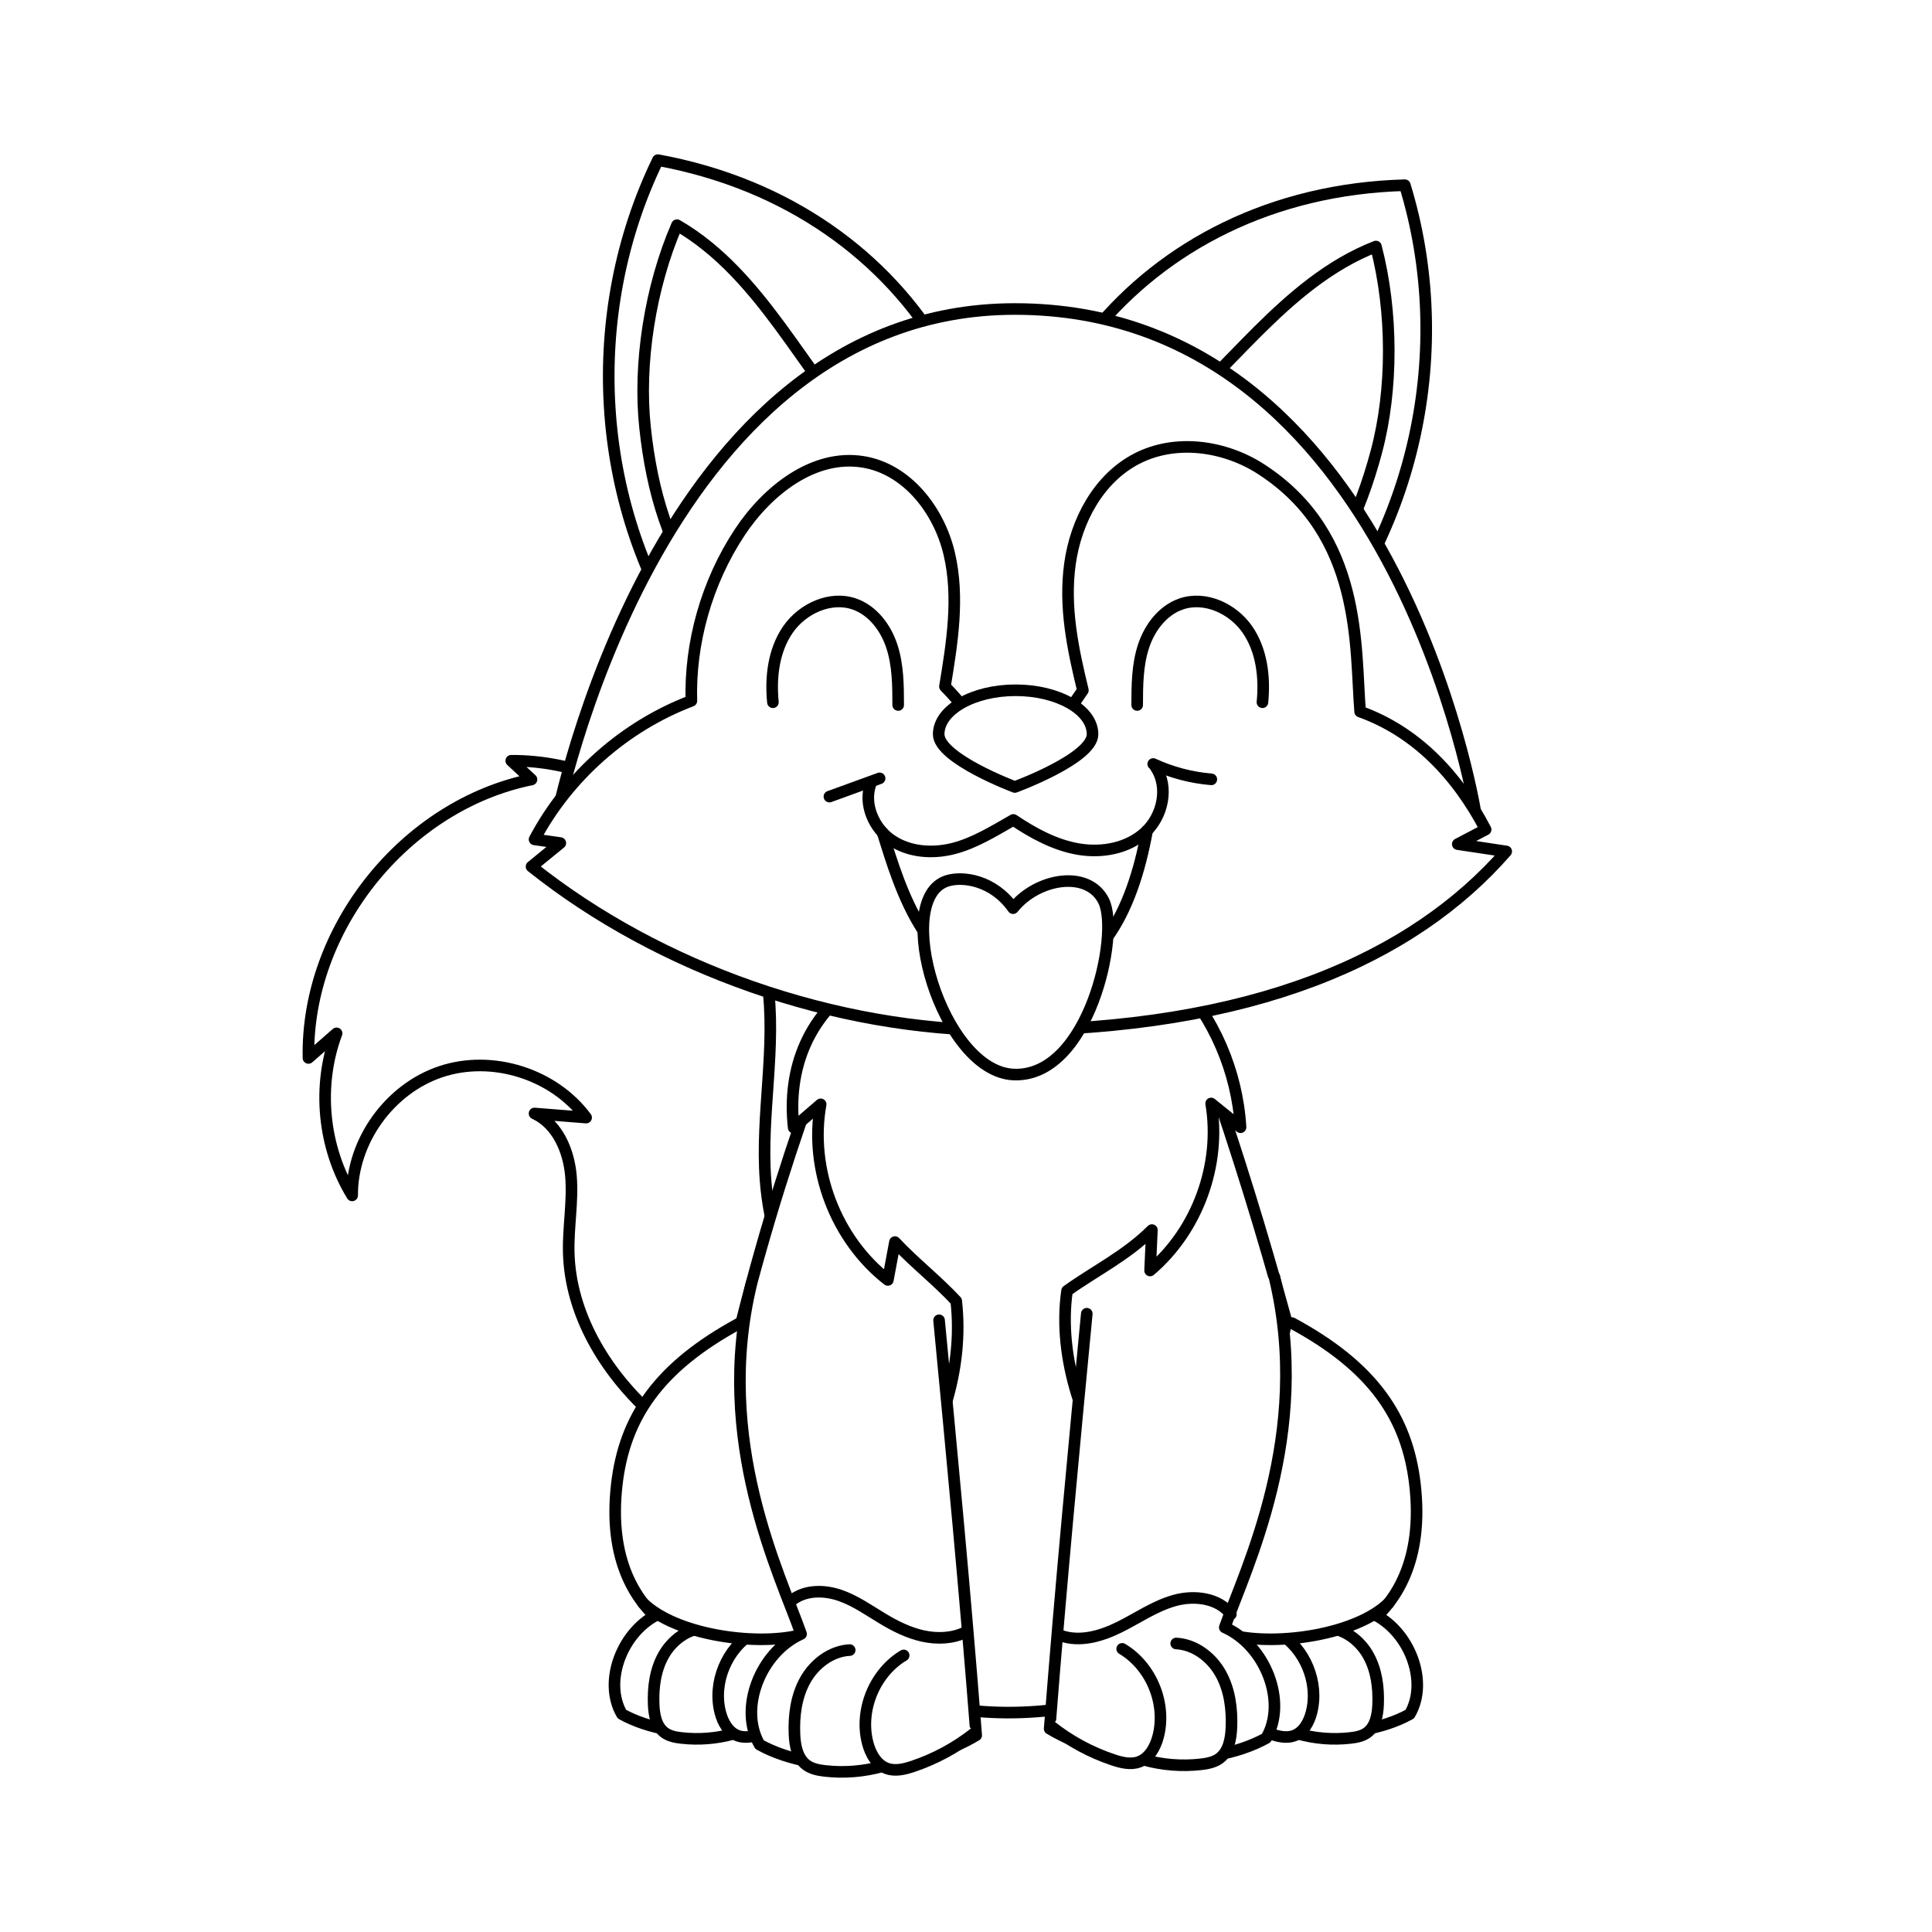 <?xml version="1.0" encoding="utf-8"?>
<!-- Generator: Adobe Illustrator 27.5.0, SVG Export Plug-In . SVG Version: 6.00 Build 0)  -->
<svg version="1.1" xmlns="http://www.w3.org/2000/svg" xmlns:xlink="http://www.w3.org/1999/xlink" x="0px" y="0px"
	 viewBox="0 0 500 500" style="enable-background:new 0 0 500 500;" xml:space="preserve">
<g id="BACKGROUND">
	<rect style="fill:#FFFFFF;" width="500" height="500"/>
</g>
<g id="OBJECTS">
	<g>
		<g>
			<path style="fill:#FFFFFF;stroke:#000000;stroke-width:3;stroke-linecap:round;stroke-linejoin:round;stroke-miterlimit:10;" d="
				M234.83,367.13c-20.87-13.46-34.88-37.03-36.72-61.79c-1.27-17.06,2.9-34.31,0.48-51.25c-4.49-31.53-34.44-57.37-66.28-57.21
				c1.75,1.62,3.5,3.23,5.24,4.85c-32.73,6.65-58.38,38.67-57.72,72.07c2.43-2.12,4.85-4.24,7.28-6.37
				c-5.09,13.62-3.56,29.54,4.03,41.94c-0.07-14.04,9.65-27.59,22.97-32.03c13.32-4.43,29.23,0.6,37.58,11.89
				c-4.45-0.35-8.9-0.71-13.35-1.06c5.96,2.76,8.89,9.71,9.43,16.26c0.54,6.55-0.74,13.12-0.58,19.69
				c0.38,15.92,9.31,30.69,21.08,41.43c11.77,10.74,26.21,18,40.59,24.85C216.5,382.64,224.14,374.88,234.83,367.13z"/>
			<g>
				
					<path style="fill:#FFFFFF;stroke:#000000;stroke-width:3;stroke-linecap:round;stroke-linejoin:round;stroke-miterlimit:10;" d="
					M344.88,390.39c-9.72-44.05-22.38-87.46-37.87-129.87c-30.04,1.76-59.1,1.44-87.29-3.64c-17.81,44.43-30.41,88.1-38.21,135.4
					c-1.6,9.72,2.39,19.57,10.44,25.24c20.23,14.25,44.94,22.34,69.83,22.55c24.15,0.2,48.26-7.01,70.32-20.01
					C342.35,414.03,347.44,402.01,344.88,390.39z"/>
				
					<path style="fill:#FFFFFF;stroke:#000000;stroke-width:3;stroke-linecap:round;stroke-linejoin:round;stroke-miterlimit:10;" d="
					M309.28,431.13c0,0,10.1-7.16-18.48-46.21c-10.34-14.13-17.16-33.52-14.65-50.85c7.19-5.16,15.34-9.11,21.96-15.73
					c-0.16,3.49-0.31,6.97-0.47,10.46c12.24-10.37,18.47-27.4,15.8-43.22c2.54,2.05,5.07,4.1,7.61,6.15
					c-0.84-14.38-6.89-28.4-16.77-38.88c-28.19,5.07-54.13,4.77-78.99-0.62c-16.64,9.54-21.54,24.87-19.89,39.59
					c2.33-2.01,4.66-4.02,6.99-6.02c-3.04,16.78,3.93,34.99,17.39,45.45c0.61-3.27,1.22-6.53,1.83-9.8
					c4.98,5.33,10.83,9.84,15.86,15.25c1.97,17.32-3.87,34.93-13.65,49.36c-7.66,11.29-23.38,26.17-14.35,47.01
					C265.21,456.99,309.28,431.13,309.28,431.13z"/>
			</g>
			<g>
				
					<path style="fill:#FFFFFF;stroke:#000000;stroke-width:3;stroke-linecap:round;stroke-linejoin:round;stroke-miterlimit:10;" d="
					M334.35,342.41c20.97,11.32,29.86,24.37,31.85,41.83c4.34,38.06-26.33,47.76-48.96,44.1"/>
				<g>
					
						<path style="fill:#FFFFFF;stroke:#000000;stroke-width:3;stroke-linecap:round;stroke-linejoin:round;stroke-miterlimit:10;" d="
						M315.97,415.35c-0.73,8.58-1.45,17.26-2.13,26.05c13.56,8.23,37.3,9.81,51.01,2.22c4.99-8.49-0.16-21.75-9.77-26.07"/>
					
						<path style="fill:#FFFFFF;stroke:#000000;stroke-width:3;stroke-linecap:round;stroke-linejoin:round;stroke-miterlimit:10;" d="
						M343.64,421.33c4.38,0.23,8.31,3.23,10.46,7.06c2.15,3.83,2.73,8.36,2.55,12.75c-0.11,2.69-0.66,5.68-2.84,7.27
						c-1.23,0.9-2.8,1.2-4.32,1.37c-4.53,0.52-9.16,0.15-13.54-1.08"/>
					
						<path style="fill:#FFFFFF;stroke:#000000;stroke-width:3;stroke-linecap:round;stroke-linejoin:round;stroke-miterlimit:10;" d="
						M330.93,422.59c6.83,4.07,10.46,12.87,8.49,20.57c-0.65,2.55-2.08,5.16-4.55,6.05c-1.95,0.7-4.11,0.17-6.07-0.49
						c-5.29-1.77-10.26-4.47-14.63-7.94"/>
				</g>
				
					<path style="fill:#FFFFFF;stroke:#000000;stroke-width:3;stroke-linecap:round;stroke-linejoin:round;stroke-miterlimit:10;" d="
					M359.42,414.85c-8.43,8.22-28.7,11.09-40.17,8.44"/>
			</g>
			<g>
				
					<path style="fill:#FFFFFF;stroke:#000000;stroke-width:3;stroke-linecap:round;stroke-linejoin:round;stroke-miterlimit:10;" d="
					M191.47,342.41c-20.97,11.32-29.86,24.37-31.85,41.83c-4.34,38.06,26.33,47.76,48.96,44.1"/>
				<g>
					
						<path style="fill:#FFFFFF;stroke:#000000;stroke-width:3;stroke-linecap:round;stroke-linejoin:round;stroke-miterlimit:10;" d="
						M209.84,415.35c0.73,8.58,1.45,17.26,2.13,26.05c-13.56,8.23-37.3,9.81-51.01,2.22c-4.99-8.49,0.16-21.75,9.77-26.07"/>
					
						<path style="fill:#FFFFFF;stroke:#000000;stroke-width:3;stroke-linecap:round;stroke-linejoin:round;stroke-miterlimit:10;" d="
						M182.18,421.33c-4.38,0.23-8.31,3.23-10.46,7.06c-2.15,3.83-2.73,8.36-2.55,12.75c0.11,2.69,0.66,5.68,2.84,7.27
						c1.23,0.9,2.8,1.2,4.32,1.37c4.53,0.52,9.16,0.15,13.54-1.08"/>
					
						<path style="fill:#FFFFFF;stroke:#000000;stroke-width:3;stroke-linecap:round;stroke-linejoin:round;stroke-miterlimit:10;" d="
						M194.89,422.59c-6.83,4.07-10.46,12.87-8.49,20.57c0.65,2.55,2.08,5.16,4.55,6.05c1.95,0.7,4.11,0.17,6.07-0.49
						c5.29-1.77,10.26-4.47,14.63-7.94"/>
				</g>
				
					<path style="fill:#FFFFFF;stroke:#000000;stroke-width:3;stroke-linecap:round;stroke-linejoin:round;stroke-miterlimit:10;" d="
					M166.4,414.85c8.43,8.22,28.7,11.09,40.17,8.44"/>
			</g>
			<g>
				<g>
					
						<path style="fill:#FFFFFF;stroke:#000000;stroke-width:3;stroke-linecap:round;stroke-linejoin:round;stroke-miterlimit:10;" d="
						M281.26,339.99c-3.37,35.15-6.73,70.29-9.61,107.4c14.9,9.05,40.99,10.78,56.05,2.43c5.48-9.33-0.17-23.91-10.73-28.65
						c5.38-15.33,22.74-49.98,12.84-90.71"/>
					
						<path style="fill:#FFFFFF;stroke:#000000;stroke-width:3;stroke-linecap:round;stroke-linejoin:round;stroke-miterlimit:10;" d="
						M304.4,425.33c4.82,0.25,9.13,3.55,11.49,7.76c2.36,4.21,3,9.19,2.8,14.01c-0.12,2.96-0.73,6.24-3.12,7.99
						c-1.36,0.99-3.08,1.32-4.75,1.51c-4.98,0.57-10.06,0.16-14.88-1.19"/>
					
						<path style="fill:#FFFFFF;stroke:#000000;stroke-width:3;stroke-linecap:round;stroke-linejoin:round;stroke-miterlimit:10;" d="
						M290.42,426.72c7.51,4.47,11.5,14.14,9.33,22.61c-0.72,2.8-2.28,5.67-5,6.65c-2.14,0.77-4.52,0.19-6.68-0.53
						c-5.81-1.94-11.28-4.91-16.08-8.72"/>
				</g>
				<path style="fill:none;stroke:#000000;stroke-width:3;stroke-linecap:round;stroke-linejoin:round;stroke-miterlimit:10;" d="
					M318.55,417.76c-3.21-4.23-9.44-4.98-14.55-3.56c-5.11,1.42-9.55,4.54-14.3,6.9c-4.75,2.36-10.34,3.98-15.32,2.15"/>
			</g>
			<g>
				<g>
					
						<path style="fill:#FFFFFF;stroke:#000000;stroke-width:3;stroke-linecap:round;stroke-linejoin:round;stroke-miterlimit:10;" d="
						M243.03,341.69c3.37,35.15,6.73,70.29,9.61,107.4c-14.9,9.05-40.99,10.78-56.05,2.43c-5.48-9.33,0.17-23.91,10.73-28.65
						c-5.38-15.33-22.74-49.98-12.84-90.71"/>
					
						<path style="fill:#FFFFFF;stroke:#000000;stroke-width:3;stroke-linecap:round;stroke-linejoin:round;stroke-miterlimit:10;" d="
						M219.9,427.04c-4.82,0.25-9.13,3.55-11.49,7.76c-2.36,4.21-3,9.19-2.8,14.01c0.12,2.96,0.73,6.24,3.12,7.99
						c1.36,0.99,3.08,1.32,4.75,1.51c4.98,0.57,10.06,0.16,14.88-1.19"/>
					
						<path style="fill:#FFFFFF;stroke:#000000;stroke-width:3;stroke-linecap:round;stroke-linejoin:round;stroke-miterlimit:10;" d="
						M233.87,428.42c-7.51,4.47-11.5,14.14-9.33,22.61c0.72,2.8,2.28,5.67,5,6.65c2.14,0.77,4.52,0.19,6.68-0.53
						c5.81-1.94,11.28-4.91,16.08-8.72"/>
				</g>
				<path style="fill:none;stroke:#000000;stroke-width:3;stroke-linecap:round;stroke-linejoin:round;stroke-miterlimit:10;" d="
					M205.18,413.96c3.41-2.52,8.18-2.46,12.19-1.08c4.02,1.38,7.52,3.9,11.16,6.08c3.22,1.93,6.62,3.62,10.28,4.43
					c3.66,0.81,7.62,0.68,11-0.94"/>
			</g>
		</g>
		<g>
			<g>
				
					<path style="fill:#FFFFFF;stroke:#000000;stroke-width:3;stroke-linecap:round;stroke-linejoin:round;stroke-miterlimit:10;" d="
					M283.05,85.85c18.17-22.33,46.21-36.97,80.52-37.92c13.02,42.51,2.66,90.02-26.72,122.5
					C320.65,142.08,302.91,114.49,283.05,85.85z"/>
				
					<path style="fill:#FFFFFF;stroke:#000000;stroke-width:3;stroke-linecap:round;stroke-linejoin:round;stroke-miterlimit:10;" d="
					M333.75,158.14c11.49-10.9,18.22-25.35,22.47-41.3s4.3-36.05-0.13-53.04c-23.95,9.28-39.11,34.13-54.57,44.42
					C317.7,125.08,325.1,134.02,333.75,158.14z"/>
			</g>
			<g>
				
					<path style="fill:#FFFFFF;stroke:#000000;stroke-width:3;stroke-linecap:round;stroke-linejoin:round;stroke-miterlimit:10;" d="
					M244.01,91.26c-14.53-24.86-40-43.62-73.75-49.82c-19.39,40.01-16.43,88.55,7.61,125.15
					C198.23,141.06,219.99,116.52,244.01,91.26z"/>
				
					<path style="fill:#FFFFFF;stroke:#000000;stroke-width:3;stroke-linecap:round;stroke-linejoin:round;stroke-miterlimit:10;" d="
					M182.81,154.92c-9.68-12.53-14.12-27.84-15.87-44.26c-1.76-16.42,1.28-36.28,8.26-52.39c22.25,12.84,33.41,39.73,47.11,52.27
					C203.75,124.72,195.06,132.41,182.81,154.92z"/>
			</g>
			<path style="fill:#FFFFFF;stroke:#000000;stroke-width:3;stroke-linecap:round;stroke-linejoin:round;stroke-miterlimit:10;" d="
				M143.93,212.22c0,0,25.56-132.25,118.71-132.25c98.09,0,119.15,129.95,119.15,129.95s-67.8,50.97-124.67,50.97
				S143.93,212.22,143.93,212.22z"/>
			<g>
				
					<path style="fill:#FFFFFF;stroke:#000000;stroke-width:3;stroke-linecap:round;stroke-linejoin:round;stroke-miterlimit:10;" d="
					M258.86,266.65c-42.51,0-88.08-15.86-121.3-42.38c2.48-2.03,4.97-4.06,7.45-6.09c-2.22-0.32-4.45-0.64-6.67-0.95
					c8.64-16.3,23.35-29.3,40.59-35.86c-0.44-14.83,3.91-30.61,12.52-43.62c7.16-10.81,19.12-20.29,31.92-18.22
					c11.38,1.84,19.67,12.57,22.3,23.8s0.76,22.96-1.12,34.34c3.57,3.6,6.42,7.59,10.72,11.81c5.42,0.06,10.84,0.11,17.32,0.01
					c2.47-3.18,4.94-6.9,7.66-10.85c-2.65-10.88-4.87-21.59-3.35-32.68c1.52-11.09,7.37-22.14,17.33-27.27
					c10.03-5.17,22.72-3.38,32.19,2.76c26.28,17.03,24.23,46.08,25.58,62.71c14.28,5.12,25,16.2,32.48,30.52
					c-2.4,1.26-4.8,2.52-7.21,3.78c4.18,0.63,8.36,1.26,12.54,1.89C365.85,247.85,324.37,266.65,258.86,266.65z"/>
				<g>
					
						<path style="fill:#FFFFFF;stroke:#000000;stroke-width:3;stroke-linecap:round;stroke-linejoin:round;stroke-miterlimit:10;" d="
						M242.93,190.02c0-6.28,8.92-11.38,19.91-11.38c11,0,19.91,5.09,19.91,11.38c0,6.28-20.11,13.65-20.11,13.65
						S242.93,196.3,242.93,190.02z"/>
					<g>
						<g>
							
								<path style="fill:none;stroke:#000000;stroke-width:3;stroke-linecap:round;stroke-linejoin:round;stroke-miterlimit:10;" d="
								M225.3,202.92c-1.85,5.24,0.82,11.4,5.41,14.52c4.59,3.12,10.65,3.54,16.03,2.16c5.38-1.38,10.21-4.37,15.52-7.4
								c5.14,3.44,10.7,6.49,16.79,7.54c6.09,1.05,12.82-0.16,17.36-4.36c4.54-4.2,6.15-11.69,2.7-16.82"/>
							
								<path style="fill:none;stroke:#000000;stroke-width:3;stroke-linecap:round;stroke-linejoin:round;stroke-miterlimit:10;" d="
								M227.64,201.44c-4.33,1.57-8.66,3.15-12.99,4.72"/>
							
								<path style="fill:none;stroke:#000000;stroke-width:3;stroke-linecap:round;stroke-linejoin:round;stroke-miterlimit:10;" d="
								M298.45,197.72c4.73,2.19,9.84,3.54,15.04,3.97"/>
						</g>
						<path style="fill:none;stroke:#000000;stroke-width:3;stroke-linecap:round;stroke-linejoin:round;stroke-miterlimit:10;" d="
							M228.41,215.45c4.56,14.51,11.56,39.35,34.43,39.35c21.31,0,30.23-18.89,34.04-39.87"/>
						
							<path style="fill:#FFFFFF;stroke:#000000;stroke-width:3;stroke-linecap:round;stroke-linejoin:round;stroke-miterlimit:10;" d="
							M285.63,233.16c-4.08-8.19-17.28-5.87-23.44,1.87c-5.14-7.29-13.02-8.31-17.01-7.08c-14.55,4.47-1.46,49.44,17.21,50.14
							C281.78,278.82,289.9,241.72,285.63,233.16z"/>
					</g>
				</g>
				<g>
					<path style="fill:none;stroke:#000000;stroke-width:3;stroke-linecap:round;stroke-linejoin:round;stroke-miterlimit:10;" d="
						M232.45,182.45c-0.01-5.09-0.04-10.28-1.62-15.13c-1.57-4.84-4.96-9.37-9.78-11.02c-6.2-2.12-13.36,1.2-17.1,6.58
						c-3.74,5.39-4.56,12.33-3.92,18.86"/>
					<path style="fill:none;stroke:#000000;stroke-width:3;stroke-linecap:round;stroke-linejoin:round;stroke-miterlimit:10;" d="
						M294.3,182.45c0.01-5.09,0.04-10.28,1.62-15.13c1.57-4.84,4.96-9.37,9.78-11.02c6.2-2.12,13.36,1.2,17.1,6.58
						c3.74,5.39,4.56,12.33,3.92,18.86"/>
				</g>
			</g>
		</g>
	</g>
</g>
</svg>

